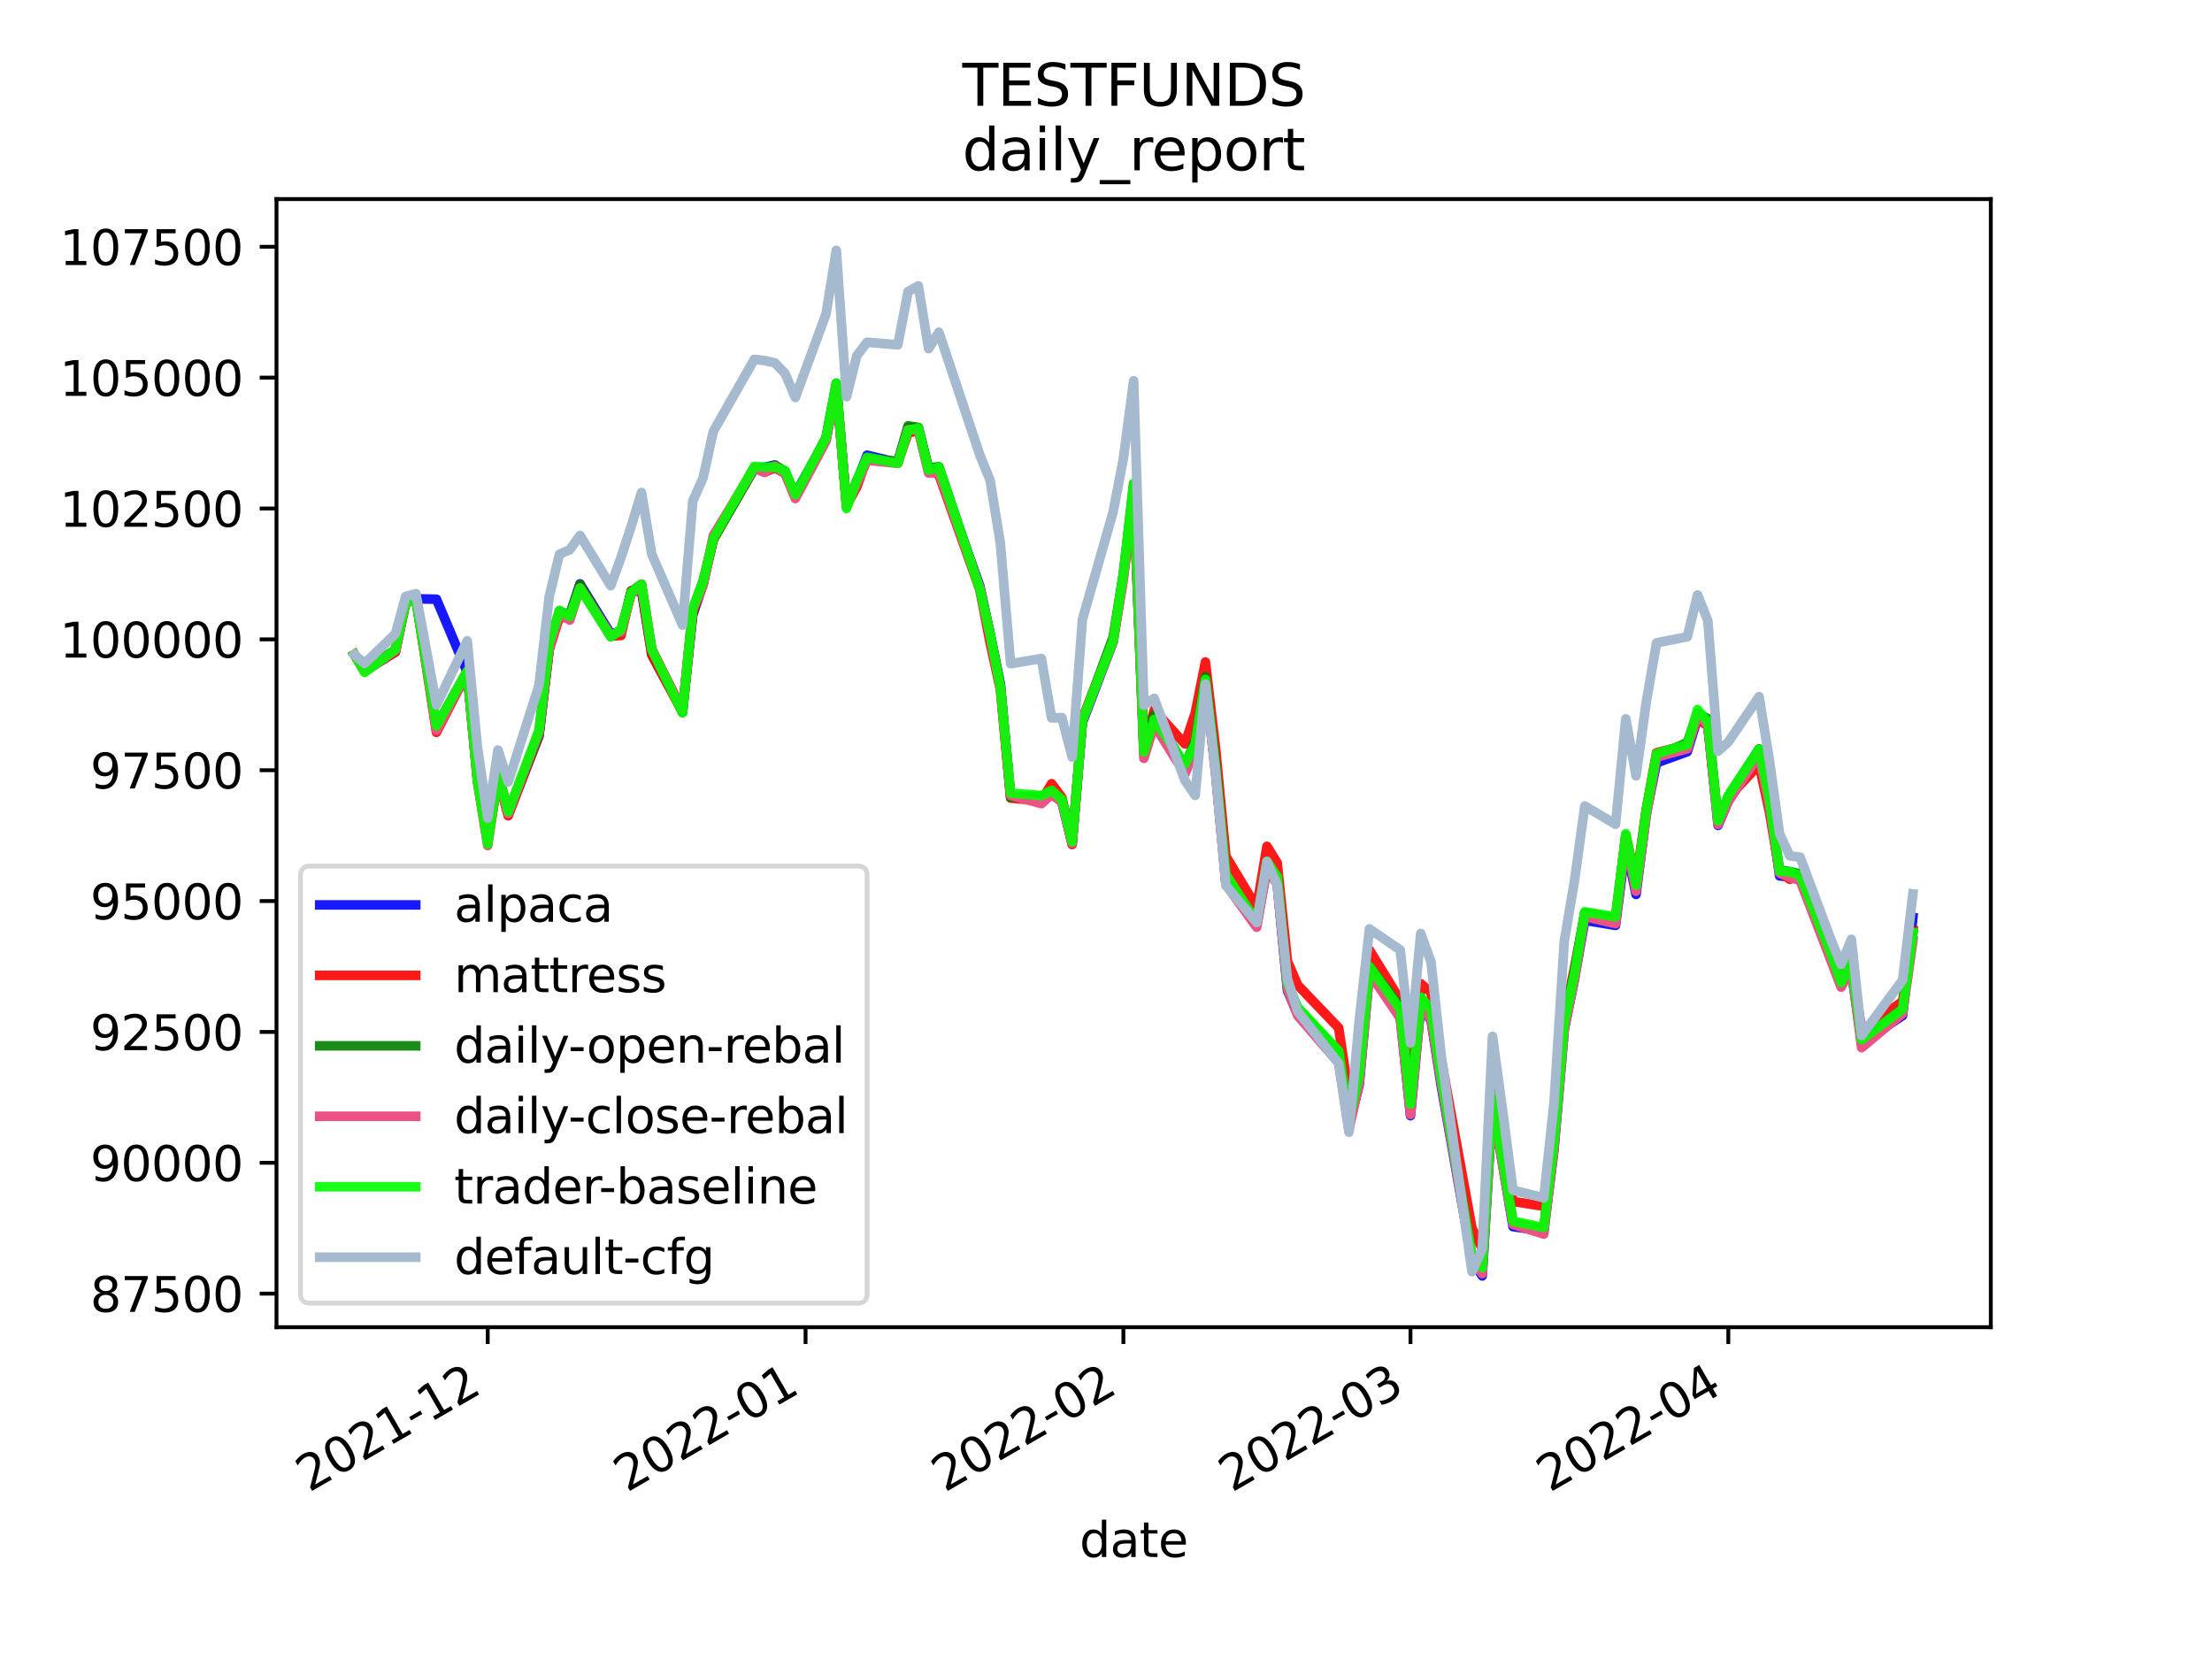 <?xml version="1.0" encoding="utf-8" standalone="no"?>
<!DOCTYPE svg PUBLIC "-//W3C//DTD SVG 1.1//EN"
  "http://www.w3.org/Graphics/SVG/1.1/DTD/svg11.dtd">
<svg height="345.6pt" version="1.1" viewBox="0 0 460.8 345.6" width="460.8pt" xmlns="http://www.w3.org/2000/svg" xmlns:xlink="http://www.w3.org/1999/xlink">
 <defs>
  <style type="text/css">*{stroke-linecap:butt;stroke-linejoin:round;}</style>
 </defs>
 <g id="figure_1">
  <g id="patch_1">
   <path d="M 0 345.6 
L 460.8 345.6 
L 460.8 0 
L 0 0 
z
" style="fill:#ffffff;"/>
  </g>
  <g id="axes_1">
   <g id="patch_2">
    <path d="M 57.6 276.48 
L 414.72 276.48 
L 414.72 41.472 
L 57.6 41.472 
z
" style="fill:#ffffff;"/>
   </g>
   <g id="matplotlib.axis_1">
    <g id="xtick_1">
     <g id="line2d_1">
      <defs>
       <path d="M 0 0 
L 0 3.5 
" id="m8ad4903df3" style="stroke:#000000;stroke-width:0.8;"/>
      </defs>
      <g>
       <use style="stroke:#000000;stroke-width:0.8;" x="101.599" xlink:href="#m8ad4903df3" y="276.48"/>
      </g>
     </g>
     <g id="text_1">
      <!-- 2021-12 -->
      <g transform="translate(64.374 310.952)rotate(-30)scale(0.1 -0.1)">
       <defs>
        <path d="M 1228 531 
L 3431 531 
L 3431 0 
L 469 0 
L 469 531 
Q 828 903 1448 1529 
Q 2069 2156 2228 2338 
Q 2531 2678 2651 2914 
Q 2772 3150 2772 3378 
Q 2772 3750 2511 3984 
Q 2250 4219 1831 4219 
Q 1534 4219 1204 4116 
Q 875 4013 500 3803 
L 500 4441 
Q 881 4594 1212 4672 
Q 1544 4750 1819 4750 
Q 2544 4750 2975 4387 
Q 3406 4025 3406 3419 
Q 3406 3131 3298 2873 
Q 3191 2616 2906 2266 
Q 2828 2175 2409 1742 
Q 1991 1309 1228 531 
z
" id="DejaVuSans-32" transform="scale(0.016)"/>
        <path d="M 2034 4250 
Q 1547 4250 1301 3770 
Q 1056 3291 1056 2328 
Q 1056 1369 1301 889 
Q 1547 409 2034 409 
Q 2525 409 2770 889 
Q 3016 1369 3016 2328 
Q 3016 3291 2770 3770 
Q 2525 4250 2034 4250 
z
M 2034 4750 
Q 2819 4750 3233 4129 
Q 3647 3509 3647 2328 
Q 3647 1150 3233 529 
Q 2819 -91 2034 -91 
Q 1250 -91 836 529 
Q 422 1150 422 2328 
Q 422 3509 836 4129 
Q 1250 4750 2034 4750 
z
" id="DejaVuSans-30" transform="scale(0.016)"/>
        <path d="M 794 531 
L 1825 531 
L 1825 4091 
L 703 3866 
L 703 4441 
L 1819 4666 
L 2450 4666 
L 2450 531 
L 3481 531 
L 3481 0 
L 794 0 
L 794 531 
z
" id="DejaVuSans-31" transform="scale(0.016)"/>
        <path d="M 313 2009 
L 1997 2009 
L 1997 1497 
L 313 1497 
L 313 2009 
z
" id="DejaVuSans-2d" transform="scale(0.016)"/>
       </defs>
       <use xlink:href="#DejaVuSans-32"/>
       <use x="63.623" xlink:href="#DejaVuSans-30"/>
       <use x="127.246" xlink:href="#DejaVuSans-32"/>
       <use x="190.869" xlink:href="#DejaVuSans-31"/>
       <use x="254.492" xlink:href="#DejaVuSans-2d"/>
       <use x="290.576" xlink:href="#DejaVuSans-31"/>
       <use x="354.199" xlink:href="#DejaVuSans-32"/>
      </g>
     </g>
    </g>
    <g id="xtick_2">
     <g id="line2d_2">
      <g>
       <use style="stroke:#000000;stroke-width:0.8;" x="167.812" xlink:href="#m8ad4903df3" y="276.48"/>
      </g>
     </g>
     <g id="text_2">
      <!-- 2022-01 -->
      <g transform="translate(130.587 310.952)rotate(-30)scale(0.1 -0.1)">
       <use xlink:href="#DejaVuSans-32"/>
       <use x="63.623" xlink:href="#DejaVuSans-30"/>
       <use x="127.246" xlink:href="#DejaVuSans-32"/>
       <use x="190.869" xlink:href="#DejaVuSans-32"/>
       <use x="254.492" xlink:href="#DejaVuSans-2d"/>
       <use x="290.576" xlink:href="#DejaVuSans-30"/>
       <use x="354.199" xlink:href="#DejaVuSans-31"/>
      </g>
     </g>
    </g>
    <g id="xtick_3">
     <g id="line2d_3">
      <g>
       <use style="stroke:#000000;stroke-width:0.8;" x="234.024" xlink:href="#m8ad4903df3" y="276.48"/>
      </g>
     </g>
     <g id="text_3">
      <!-- 2022-02 -->
      <g transform="translate(196.799 310.952)rotate(-30)scale(0.1 -0.1)">
       <use xlink:href="#DejaVuSans-32"/>
       <use x="63.623" xlink:href="#DejaVuSans-30"/>
       <use x="127.246" xlink:href="#DejaVuSans-32"/>
       <use x="190.869" xlink:href="#DejaVuSans-32"/>
       <use x="254.492" xlink:href="#DejaVuSans-2d"/>
       <use x="290.576" xlink:href="#DejaVuSans-30"/>
       <use x="354.199" xlink:href="#DejaVuSans-32"/>
      </g>
     </g>
    </g>
    <g id="xtick_4">
     <g id="line2d_4">
      <g>
       <use style="stroke:#000000;stroke-width:0.8;" x="293.829" xlink:href="#m8ad4903df3" y="276.48"/>
      </g>
     </g>
     <g id="text_4">
      <!-- 2022-03 -->
      <g transform="translate(256.604 310.952)rotate(-30)scale(0.1 -0.1)">
       <defs>
        <path d="M 2597 2516 
Q 3050 2419 3304 2112 
Q 3559 1806 3559 1356 
Q 3559 666 3084 287 
Q 2609 -91 1734 -91 
Q 1441 -91 1130 -33 
Q 819 25 488 141 
L 488 750 
Q 750 597 1062 519 
Q 1375 441 1716 441 
Q 2309 441 2620 675 
Q 2931 909 2931 1356 
Q 2931 1769 2642 2001 
Q 2353 2234 1838 2234 
L 1294 2234 
L 1294 2753 
L 1863 2753 
Q 2328 2753 2575 2939 
Q 2822 3125 2822 3475 
Q 2822 3834 2567 4026 
Q 2313 4219 1838 4219 
Q 1578 4219 1281 4162 
Q 984 4106 628 3988 
L 628 4550 
Q 988 4650 1302 4700 
Q 1616 4750 1894 4750 
Q 2613 4750 3031 4423 
Q 3450 4097 3450 3541 
Q 3450 3153 3228 2886 
Q 3006 2619 2597 2516 
z
" id="DejaVuSans-33" transform="scale(0.016)"/>
       </defs>
       <use xlink:href="#DejaVuSans-32"/>
       <use x="63.623" xlink:href="#DejaVuSans-30"/>
       <use x="127.246" xlink:href="#DejaVuSans-32"/>
       <use x="190.869" xlink:href="#DejaVuSans-32"/>
       <use x="254.492" xlink:href="#DejaVuSans-2d"/>
       <use x="290.576" xlink:href="#DejaVuSans-30"/>
       <use x="354.199" xlink:href="#DejaVuSans-33"/>
      </g>
     </g>
    </g>
    <g id="xtick_5">
     <g id="line2d_5">
      <g>
       <use style="stroke:#000000;stroke-width:0.8;" x="360.041" xlink:href="#m8ad4903df3" y="276.48"/>
      </g>
     </g>
     <g id="text_5">
      <!-- 2022-04 -->
      <g transform="translate(322.817 310.952)rotate(-30)scale(0.1 -0.1)">
       <defs>
        <path d="M 2419 4116 
L 825 1625 
L 2419 1625 
L 2419 4116 
z
M 2253 4666 
L 3047 4666 
L 3047 1625 
L 3713 1625 
L 3713 1100 
L 3047 1100 
L 3047 0 
L 2419 0 
L 2419 1100 
L 313 1100 
L 313 1709 
L 2253 4666 
z
" id="DejaVuSans-34" transform="scale(0.016)"/>
       </defs>
       <use xlink:href="#DejaVuSans-32"/>
       <use x="63.623" xlink:href="#DejaVuSans-30"/>
       <use x="127.246" xlink:href="#DejaVuSans-32"/>
       <use x="190.869" xlink:href="#DejaVuSans-32"/>
       <use x="254.492" xlink:href="#DejaVuSans-2d"/>
       <use x="290.576" xlink:href="#DejaVuSans-30"/>
       <use x="354.199" xlink:href="#DejaVuSans-34"/>
      </g>
     </g>
    </g>
    <g id="text_6">
     <!-- date -->
     <g transform="translate(224.885 324.351)scale(0.1 -0.1)">
      <defs>
       <path d="M 2906 2969 
L 2906 4863 
L 3481 4863 
L 3481 0 
L 2906 0 
L 2906 525 
Q 2725 213 2448 61 
Q 2172 -91 1784 -91 
Q 1150 -91 751 415 
Q 353 922 353 1747 
Q 353 2572 751 3078 
Q 1150 3584 1784 3584 
Q 2172 3584 2448 3432 
Q 2725 3281 2906 2969 
z
M 947 1747 
Q 947 1113 1208 752 
Q 1469 391 1925 391 
Q 2381 391 2643 752 
Q 2906 1113 2906 1747 
Q 2906 2381 2643 2742 
Q 2381 3103 1925 3103 
Q 1469 3103 1208 2742 
Q 947 2381 947 1747 
z
" id="DejaVuSans-64" transform="scale(0.016)"/>
       <path d="M 2194 1759 
Q 1497 1759 1228 1600 
Q 959 1441 959 1056 
Q 959 750 1161 570 
Q 1363 391 1709 391 
Q 2188 391 2477 730 
Q 2766 1069 2766 1631 
L 2766 1759 
L 2194 1759 
z
M 3341 1997 
L 3341 0 
L 2766 0 
L 2766 531 
Q 2569 213 2275 61 
Q 1981 -91 1556 -91 
Q 1019 -91 701 211 
Q 384 513 384 1019 
Q 384 1609 779 1909 
Q 1175 2209 1959 2209 
L 2766 2209 
L 2766 2266 
Q 2766 2663 2505 2880 
Q 2244 3097 1772 3097 
Q 1472 3097 1187 3025 
Q 903 2953 641 2809 
L 641 3341 
Q 956 3463 1253 3523 
Q 1550 3584 1831 3584 
Q 2591 3584 2966 3190 
Q 3341 2797 3341 1997 
z
" id="DejaVuSans-61" transform="scale(0.016)"/>
       <path d="M 1172 4494 
L 1172 3500 
L 2356 3500 
L 2356 3053 
L 1172 3053 
L 1172 1153 
Q 1172 725 1289 603 
Q 1406 481 1766 481 
L 2356 481 
L 2356 0 
L 1766 0 
Q 1100 0 847 248 
Q 594 497 594 1153 
L 594 3053 
L 172 3053 
L 172 3500 
L 594 3500 
L 594 4494 
L 1172 4494 
z
" id="DejaVuSans-74" transform="scale(0.016)"/>
       <path d="M 3597 1894 
L 3597 1613 
L 953 1613 
Q 991 1019 1311 708 
Q 1631 397 2203 397 
Q 2534 397 2845 478 
Q 3156 559 3463 722 
L 3463 178 
Q 3153 47 2828 -22 
Q 2503 -91 2169 -91 
Q 1331 -91 842 396 
Q 353 884 353 1716 
Q 353 2575 817 3079 
Q 1281 3584 2069 3584 
Q 2775 3584 3186 3129 
Q 3597 2675 3597 1894 
z
M 3022 2063 
Q 3016 2534 2758 2815 
Q 2500 3097 2075 3097 
Q 1594 3097 1305 2825 
Q 1016 2553 972 2059 
L 3022 2063 
z
" id="DejaVuSans-65" transform="scale(0.016)"/>
      </defs>
      <use xlink:href="#DejaVuSans-64"/>
      <use x="63.477" xlink:href="#DejaVuSans-61"/>
      <use x="124.756" xlink:href="#DejaVuSans-74"/>
      <use x="163.965" xlink:href="#DejaVuSans-65"/>
     </g>
    </g>
   </g>
   <g id="matplotlib.axis_2">
    <g id="ytick_1">
     <g id="line2d_6">
      <defs>
       <path d="M 0 0 
L -3.5 0 
" id="m2b4b7ab85a" style="stroke:#000000;stroke-width:0.8;"/>
      </defs>
      <g>
       <use style="stroke:#000000;stroke-width:0.8;" x="57.6" xlink:href="#m2b4b7ab85a" y="269.488"/>
      </g>
     </g>
     <g id="text_7">
      <!-- 87500 -->
      <g transform="translate(18.788 273.288)scale(0.1 -0.1)">
       <defs>
        <path d="M 2034 2216 
Q 1584 2216 1326 1975 
Q 1069 1734 1069 1313 
Q 1069 891 1326 650 
Q 1584 409 2034 409 
Q 2484 409 2743 651 
Q 3003 894 3003 1313 
Q 3003 1734 2745 1975 
Q 2488 2216 2034 2216 
z
M 1403 2484 
Q 997 2584 770 2862 
Q 544 3141 544 3541 
Q 544 4100 942 4425 
Q 1341 4750 2034 4750 
Q 2731 4750 3128 4425 
Q 3525 4100 3525 3541 
Q 3525 3141 3298 2862 
Q 3072 2584 2669 2484 
Q 3125 2378 3379 2068 
Q 3634 1759 3634 1313 
Q 3634 634 3220 271 
Q 2806 -91 2034 -91 
Q 1263 -91 848 271 
Q 434 634 434 1313 
Q 434 1759 690 2068 
Q 947 2378 1403 2484 
z
M 1172 3481 
Q 1172 3119 1398 2916 
Q 1625 2713 2034 2713 
Q 2441 2713 2670 2916 
Q 2900 3119 2900 3481 
Q 2900 3844 2670 4047 
Q 2441 4250 2034 4250 
Q 1625 4250 1398 4047 
Q 1172 3844 1172 3481 
z
" id="DejaVuSans-38" transform="scale(0.016)"/>
        <path d="M 525 4666 
L 3525 4666 
L 3525 4397 
L 1831 0 
L 1172 0 
L 2766 4134 
L 525 4134 
L 525 4666 
z
" id="DejaVuSans-37" transform="scale(0.016)"/>
        <path d="M 691 4666 
L 3169 4666 
L 3169 4134 
L 1269 4134 
L 1269 2991 
Q 1406 3038 1543 3061 
Q 1681 3084 1819 3084 
Q 2600 3084 3056 2656 
Q 3513 2228 3513 1497 
Q 3513 744 3044 326 
Q 2575 -91 1722 -91 
Q 1428 -91 1123 -41 
Q 819 9 494 109 
L 494 744 
Q 775 591 1075 516 
Q 1375 441 1709 441 
Q 2250 441 2565 725 
Q 2881 1009 2881 1497 
Q 2881 1984 2565 2268 
Q 2250 2553 1709 2553 
Q 1456 2553 1204 2497 
Q 953 2441 691 2322 
L 691 4666 
z
" id="DejaVuSans-35" transform="scale(0.016)"/>
       </defs>
       <use xlink:href="#DejaVuSans-38"/>
       <use x="63.623" xlink:href="#DejaVuSans-37"/>
       <use x="127.246" xlink:href="#DejaVuSans-35"/>
       <use x="190.869" xlink:href="#DejaVuSans-30"/>
       <use x="254.492" xlink:href="#DejaVuSans-30"/>
      </g>
     </g>
    </g>
    <g id="ytick_2">
     <g id="line2d_7">
      <g>
       <use style="stroke:#000000;stroke-width:0.8;" x="57.6" xlink:href="#m2b4b7ab85a" y="242.229"/>
      </g>
     </g>
     <g id="text_8">
      <!-- 90000 -->
      <g transform="translate(18.788 246.028)scale(0.1 -0.1)">
       <defs>
        <path d="M 703 97 
L 703 672 
Q 941 559 1184 500 
Q 1428 441 1663 441 
Q 2288 441 2617 861 
Q 2947 1281 2994 2138 
Q 2813 1869 2534 1725 
Q 2256 1581 1919 1581 
Q 1219 1581 811 2004 
Q 403 2428 403 3163 
Q 403 3881 828 4315 
Q 1253 4750 1959 4750 
Q 2769 4750 3195 4129 
Q 3622 3509 3622 2328 
Q 3622 1225 3098 567 
Q 2575 -91 1691 -91 
Q 1453 -91 1209 -44 
Q 966 3 703 97 
z
M 1959 2075 
Q 2384 2075 2632 2365 
Q 2881 2656 2881 3163 
Q 2881 3666 2632 3958 
Q 2384 4250 1959 4250 
Q 1534 4250 1286 3958 
Q 1038 3666 1038 3163 
Q 1038 2656 1286 2365 
Q 1534 2075 1959 2075 
z
" id="DejaVuSans-39" transform="scale(0.016)"/>
       </defs>
       <use xlink:href="#DejaVuSans-39"/>
       <use x="63.623" xlink:href="#DejaVuSans-30"/>
       <use x="127.246" xlink:href="#DejaVuSans-30"/>
       <use x="190.869" xlink:href="#DejaVuSans-30"/>
       <use x="254.492" xlink:href="#DejaVuSans-30"/>
      </g>
     </g>
    </g>
    <g id="ytick_3">
     <g id="line2d_8">
      <g>
       <use style="stroke:#000000;stroke-width:0.8;" x="57.6" xlink:href="#m2b4b7ab85a" y="214.969"/>
      </g>
     </g>
     <g id="text_9">
      <!-- 92500 -->
      <g transform="translate(18.788 218.768)scale(0.1 -0.1)">
       <use xlink:href="#DejaVuSans-39"/>
       <use x="63.623" xlink:href="#DejaVuSans-32"/>
       <use x="127.246" xlink:href="#DejaVuSans-35"/>
       <use x="190.869" xlink:href="#DejaVuSans-30"/>
       <use x="254.492" xlink:href="#DejaVuSans-30"/>
      </g>
     </g>
    </g>
    <g id="ytick_4">
     <g id="line2d_9">
      <g>
       <use style="stroke:#000000;stroke-width:0.8;" x="57.6" xlink:href="#m2b4b7ab85a" y="187.709"/>
      </g>
     </g>
     <g id="text_10">
      <!-- 95000 -->
      <g transform="translate(18.788 191.508)scale(0.1 -0.1)">
       <use xlink:href="#DejaVuSans-39"/>
       <use x="63.623" xlink:href="#DejaVuSans-35"/>
       <use x="127.246" xlink:href="#DejaVuSans-30"/>
       <use x="190.869" xlink:href="#DejaVuSans-30"/>
       <use x="254.492" xlink:href="#DejaVuSans-30"/>
      </g>
     </g>
    </g>
    <g id="ytick_5">
     <g id="line2d_10">
      <g>
       <use style="stroke:#000000;stroke-width:0.8;" x="57.6" xlink:href="#m2b4b7ab85a" y="160.449"/>
      </g>
     </g>
     <g id="text_11">
      <!-- 97500 -->
      <g transform="translate(18.788 164.248)scale(0.1 -0.1)">
       <use xlink:href="#DejaVuSans-39"/>
       <use x="63.623" xlink:href="#DejaVuSans-37"/>
       <use x="127.246" xlink:href="#DejaVuSans-35"/>
       <use x="190.869" xlink:href="#DejaVuSans-30"/>
       <use x="254.492" xlink:href="#DejaVuSans-30"/>
      </g>
     </g>
    </g>
    <g id="ytick_6">
     <g id="line2d_11">
      <g>
       <use style="stroke:#000000;stroke-width:0.8;" x="57.6" xlink:href="#m2b4b7ab85a" y="133.189"/>
      </g>
     </g>
     <g id="text_12">
      <!-- 100000 -->
      <g transform="translate(12.425 136.988)scale(0.1 -0.1)">
       <use xlink:href="#DejaVuSans-31"/>
       <use x="63.623" xlink:href="#DejaVuSans-30"/>
       <use x="127.246" xlink:href="#DejaVuSans-30"/>
       <use x="190.869" xlink:href="#DejaVuSans-30"/>
       <use x="254.492" xlink:href="#DejaVuSans-30"/>
       <use x="318.115" xlink:href="#DejaVuSans-30"/>
      </g>
     </g>
    </g>
    <g id="ytick_7">
     <g id="line2d_12">
      <g>
       <use style="stroke:#000000;stroke-width:0.8;" x="57.6" xlink:href="#m2b4b7ab85a" y="105.929"/>
      </g>
     </g>
     <g id="text_13">
      <!-- 102500 -->
      <g transform="translate(12.425 109.728)scale(0.1 -0.1)">
       <use xlink:href="#DejaVuSans-31"/>
       <use x="63.623" xlink:href="#DejaVuSans-30"/>
       <use x="127.246" xlink:href="#DejaVuSans-32"/>
       <use x="190.869" xlink:href="#DejaVuSans-35"/>
       <use x="254.492" xlink:href="#DejaVuSans-30"/>
       <use x="318.115" xlink:href="#DejaVuSans-30"/>
      </g>
     </g>
    </g>
    <g id="ytick_8">
     <g id="line2d_13">
      <g>
       <use style="stroke:#000000;stroke-width:0.8;" x="57.6" xlink:href="#m2b4b7ab85a" y="78.669"/>
      </g>
     </g>
     <g id="text_14">
      <!-- 105000 -->
      <g transform="translate(12.425 82.468)scale(0.1 -0.1)">
       <use xlink:href="#DejaVuSans-31"/>
       <use x="63.623" xlink:href="#DejaVuSans-30"/>
       <use x="127.246" xlink:href="#DejaVuSans-35"/>
       <use x="190.869" xlink:href="#DejaVuSans-30"/>
       <use x="254.492" xlink:href="#DejaVuSans-30"/>
       <use x="318.115" xlink:href="#DejaVuSans-30"/>
      </g>
     </g>
    </g>
    <g id="ytick_9">
     <g id="line2d_14">
      <g>
       <use style="stroke:#000000;stroke-width:0.8;" x="57.6" xlink:href="#m2b4b7ab85a" y="51.409"/>
      </g>
     </g>
     <g id="text_15">
      <!-- 107500 -->
      <g transform="translate(12.425 55.208)scale(0.1 -0.1)">
       <use xlink:href="#DejaVuSans-31"/>
       <use x="63.623" xlink:href="#DejaVuSans-30"/>
       <use x="127.246" xlink:href="#DejaVuSans-37"/>
       <use x="190.869" xlink:href="#DejaVuSans-35"/>
       <use x="254.492" xlink:href="#DejaVuSans-30"/>
       <use x="318.115" xlink:href="#DejaVuSans-30"/>
      </g>
     </g>
    </g>
   </g>
   <g id="line2d_15">
    <path clip-path="url(#pfb17ec78eb)" d="M 73.833 136.369 
L 75.969 139.812 
L 82.376 135.773 
L 84.512 125.269 
L 86.648 124.74 
L 90.92 124.827 
L 97.327 140.019 
L 99.463 162.416 
L 101.599 175.338 
L 103.735 161.921 
L 105.871 169.686 
L 112.279 153.355 
L 114.415 135.049 
L 116.55 127.308 
L 118.686 128.172 
L 120.822 121.625 
L 127.23 132.06 
L 129.366 131.549 
L 131.502 123.276 
L 133.638 123.035 
L 135.773 136.316 
L 142.181 148.141 
L 144.317 128.125 
L 146.453 121.705 
L 148.589 112.271 
L 157.132 97.617 
L 159.268 97.336 
L 161.404 96.872 
L 163.54 98.553 
L 165.676 102.874 
L 172.083 91.432 
L 174.219 80.484 
L 176.355 105.154 
L 178.491 100.365 
L 180.627 94.826 
L 187.035 96.37 
L 189.171 89.188 
L 191.306 89.104 
L 193.442 97.926 
L 195.578 98.198 
L 204.122 122.093 
L 206.258 132.033 
L 208.393 142.543 
L 210.529 165.776 
L 216.937 166.662 
L 219.073 164.771 
L 221.209 167.114 
L 223.345 175.785 
L 225.481 150.522 
L 231.888 133.708 
L 234.024 119.667 
L 236.16 102.38 
L 238.296 157.097 
L 240.432 150.179 
L 246.839 159.902 
L 248.975 155.518 
L 251.111 141.828 
L 253.247 160.879 
L 255.383 184.083 
L 261.791 192.779 
L 263.927 180.718 
L 266.062 184.175 
L 268.198 206.334 
L 270.334 211.37 
L 278.878 220.721 
L 281.014 234.467 
L 283.149 226.007 
L 285.285 202.45 
L 291.693 211.701 
L 293.829 232.416 
L 295.965 209.49 
L 298.101 212.573 
L 300.237 226.243 
L 306.644 262.517 
L 308.78 265.798 
L 310.916 230.234 
L 313.052 242.73 
L 315.188 255.534 
L 321.595 256.414 
L 323.731 239.467 
L 325.867 214.481 
L 328.003 203.892 
L 330.139 191.718 
L 336.547 192.779 
L 338.682 176.04 
L 340.818 186.329 
L 342.954 169.545 
L 345.09 158.918 
L 351.498 156.595 
L 353.634 149.645 
L 355.77 150.844 
L 357.905 171.941 
L 360.041 166.889 
L 366.449 157.184 
L 368.585 167.256 
L 370.721 182.468 
L 372.857 182.657 
L 374.993 182.799 
L 381.4 199.005 
L 383.536 205.212 
L 385.672 202.174 
L 387.808 217.284 
L 396.351 211.551 
L 398.487 191.137 
" style="fill:none;stroke:#0000ff;stroke-linecap:square;stroke-opacity:0.9;stroke-width:2;"/>
   </g>
   <g id="line2d_16">
    <path clip-path="url(#pfb17ec78eb)" d="M 73.833 136.369 
L 75.969 139.775 
L 82.376 135.828 
L 84.512 125.71 
L 86.648 124.703 
L 90.92 152.558 
L 97.327 140.094 
L 99.463 162.686 
L 101.599 175.224 
L 103.735 161.912 
L 105.871 169.938 
L 112.279 153.164 
L 114.415 135.326 
L 116.55 128.543 
L 118.686 128.762 
L 120.822 122.161 
L 127.23 132.474 
L 129.366 132.393 
L 131.502 123.047 
L 133.638 122.758 
L 135.773 136.443 
L 142.181 148.377 
L 144.317 127.695 
L 146.453 121.788 
L 148.589 112.466 
L 157.132 97.413 
L 159.268 98.391 
L 161.404 97.465 
L 163.54 98.6 
L 165.676 103.281 
L 172.083 91.478 
L 174.219 80.279 
L 176.355 105.291 
L 178.491 101.443 
L 180.627 95.426 
L 187.035 96.337 
L 189.171 90.245 
L 191.306 89.653 
L 193.442 97.947 
L 195.578 98.882 
L 204.122 122.871 
L 206.258 133.886 
L 208.393 143.63 
L 210.529 166.266 
L 216.937 166.807 
L 219.073 163.257 
L 221.209 166.132 
L 223.345 175.916 
L 225.481 149.727 
L 231.888 133.533 
L 234.024 120.183 
L 236.16 103.801 
L 238.296 155.898 
L 240.432 147.921 
L 246.839 154.971 
L 248.975 148.575 
L 251.111 137.913 
L 253.247 156.054 
L 255.383 178.38 
L 261.791 189.06 
L 263.927 176.305 
L 266.062 179.745 
L 268.198 200.249 
L 270.334 205.207 
L 278.878 214.137 
L 281.014 228.272 
L 283.149 221.863 
L 285.285 197.91 
L 291.693 208.361 
L 293.829 229.39 
L 295.965 204.917 
L 298.101 206.733 
L 300.237 220.758 
L 306.644 255.887 
L 308.78 260.13 
L 310.916 225.764 
L 313.052 238.257 
L 315.188 250.276 
L 321.595 251.285 
L 323.731 234.214 
L 325.867 211.924 
L 328.003 201.58 
L 330.139 190.488 
L 336.547 191.254 
L 338.682 174.036 
L 340.818 183.61 
L 342.954 168.681 
L 345.09 156.812 
L 351.498 155.168 
L 353.634 149.773 
L 355.77 151.244 
L 357.905 170.867 
L 360.041 166.152 
L 366.449 159.276 
L 368.585 169.044 
L 370.721 181.688 
L 372.857 183.165 
L 374.993 181.965 
L 381.4 198.174 
L 383.536 203.337 
L 385.672 199.902 
L 387.808 214.681 
L 396.351 208.606 
L 398.487 193.805 
" style="fill:none;stroke:#ff0000;stroke-linecap:square;stroke-opacity:0.9;stroke-width:2;"/>
   </g>
   <g id="line2d_17">
    <path clip-path="url(#pfb17ec78eb)" d="M 73.833 136.369 
L 75.969 139.409 
L 82.376 135.336 
L 84.512 125.086 
L 86.648 124.905 
L 90.92 151.319 
L 97.327 139.759 
L 99.463 162.198 
L 101.599 175.312 
L 103.735 160.783 
L 105.871 169.147 
L 112.279 153.023 
L 114.415 134.735 
L 116.55 127.768 
L 118.686 128.06 
L 120.822 121.752 
L 127.23 132.595 
L 129.366 131.599 
L 131.502 123.221 
L 133.638 121.684 
L 135.773 135.288 
L 142.181 148.254 
L 144.317 126.942 
L 146.453 121.081 
L 148.589 112.322 
L 157.132 97.654 
L 159.268 98.001 
L 161.404 96.892 
L 163.54 98.156 
L 165.676 103.445 
L 172.083 91.131 
L 174.219 79.836 
L 176.355 105.565 
L 178.491 100.125 
L 180.627 95.713 
L 187.035 96.095 
L 189.171 88.707 
L 191.306 89.036 
L 193.442 97.506 
L 195.578 97.213 
L 204.122 122.65 
L 206.258 132.027 
L 208.393 142.589 
L 210.529 166.103 
L 216.937 165.796 
L 219.073 165.176 
L 221.209 166.529 
L 223.345 175.471 
L 225.481 150.142 
L 231.888 132.71 
L 234.024 119.572 
L 236.16 100.742 
L 238.296 156.108 
L 240.432 148.974 
L 246.839 159.492 
L 248.975 154.31 
L 251.111 140.966 
L 253.247 159.27 
L 255.383 182.65 
L 261.791 192.355 
L 263.927 179.619 
L 266.062 183.101 
L 268.198 204.657 
L 270.334 210.125 
L 278.878 219.125 
L 281.014 233.728 
L 283.149 223.963 
L 285.285 201.368 
L 291.693 209.697 
L 293.829 230.13 
L 295.965 207.754 
L 298.101 211.236 
L 300.237 224.456 
L 306.644 261.719 
L 308.78 264.571 
L 310.916 228.945 
L 313.052 241.302 
L 315.188 254.674 
L 321.595 256.083 
L 323.731 238.077 
L 325.867 213.225 
L 328.003 202.047 
L 330.139 190.113 
L 336.547 191.366 
L 338.682 174.192 
L 340.818 185.278 
L 342.954 168.689 
L 345.09 157.521 
L 351.498 154.692 
L 353.634 148.581 
L 355.77 149.709 
L 357.905 171.355 
L 360.041 165.795 
L 366.449 156.011 
L 368.585 167.027 
L 370.721 181.258 
L 372.857 181.57 
L 374.993 182.049 
L 381.4 198.64 
L 383.536 204.808 
L 385.672 201.296 
L 387.808 216.717 
L 396.351 210.109 
L 398.487 194.373 
" style="fill:none;stroke:#008000;stroke-linecap:square;stroke-opacity:0.9;stroke-width:2;"/>
   </g>
   <g id="line2d_18">
    <path clip-path="url(#pfb17ec78eb)" d="M 73.833 136.369 
L 75.969 139.929 
L 82.376 135.497 
L 84.512 125.405 
L 86.648 124.422 
L 90.92 152.125 
L 97.327 139.907 
L 99.463 162.915 
L 101.599 176.145 
L 103.735 161.612 
L 105.871 169.525 
L 112.279 152.482 
L 114.415 135.015 
L 116.55 127.827 
L 118.686 129.164 
L 120.822 122.484 
L 127.23 132.394 
L 129.366 131.569 
L 131.502 123.776 
L 133.638 121.782 
L 135.773 135.19 
L 142.181 147.926 
L 144.317 126.985 
L 146.453 121.978 
L 148.589 111.587 
L 157.132 97.515 
L 159.268 98.361 
L 161.404 97.09 
L 163.54 98.64 
L 165.676 103.854 
L 172.083 91.85 
L 174.219 80.471 
L 176.355 105.486 
L 178.491 100.703 
L 180.627 95.871 
L 187.035 96.532 
L 189.171 89.488 
L 191.306 89.541 
L 193.442 98.524 
L 195.578 98.423 
L 204.122 122.502 
L 206.258 132.411 
L 208.393 143.378 
L 210.529 165.69 
L 216.937 167.417 
L 219.073 165.504 
L 221.209 167.095 
L 223.345 175.66 
L 225.481 150.071 
L 231.888 133.637 
L 234.024 120.734 
L 236.16 102.363 
L 238.296 157.968 
L 240.432 150.98 
L 246.839 161.198 
L 248.975 156.211 
L 251.111 142.426 
L 253.247 161.348 
L 255.383 184.26 
L 261.791 193.151 
L 263.927 180.831 
L 266.062 184.119 
L 268.198 205.942 
L 270.334 211.559 
L 278.878 221.431 
L 281.014 235.252 
L 283.149 225.604 
L 285.285 202.691 
L 291.693 212.098 
L 293.829 232.171 
L 295.965 209.29 
L 298.101 212.366 
L 300.237 225.531 
L 306.644 262.494 
L 308.78 265.317 
L 310.916 229.65 
L 313.052 242.922 
L 315.188 255.061 
L 321.595 257.082 
L 323.731 239.128 
L 325.867 214.375 
L 328.003 204.011 
L 330.139 190.923 
L 336.547 192.41 
L 338.682 174.635 
L 340.818 185.655 
L 342.954 169.904 
L 345.09 157.716 
L 351.498 155.979 
L 353.634 149.006 
L 355.77 151.005 
L 357.905 171.714 
L 360.041 166.926 
L 366.449 157.226 
L 368.585 167.584 
L 370.721 181.858 
L 372.857 182.767 
L 374.993 183.407 
L 381.4 200.047 
L 383.536 205.643 
L 385.672 201.654 
L 387.808 218.241 
L 396.351 211.12 
L 398.487 195.942 
" style="fill:none;stroke:#ec5283;stroke-linecap:square;stroke-width:2;"/>
   </g>
   <g id="line2d_19">
    <path clip-path="url(#pfb17ec78eb)" d="M 73.833 136.369 
L 75.969 140.052 
L 82.376 135.296 
L 84.512 125.513 
L 86.648 125.019 
L 90.92 151.178 
L 97.327 139.837 
L 99.463 162.607 
L 101.599 175.818 
L 103.735 161.219 
L 105.871 169.089 
L 112.279 152.11 
L 114.415 133.759 
L 116.55 127.154 
L 118.686 128.422 
L 120.822 122.533 
L 127.23 132.642 
L 129.366 131.088 
L 131.502 123.398 
L 133.638 121.726 
L 135.773 135.344 
L 142.181 148.492 
L 144.317 126.755 
L 146.453 121.205 
L 148.589 112.204 
L 157.132 97.165 
L 159.268 97.314 
L 161.404 97.294 
L 163.54 98.035 
L 165.676 103.06 
L 172.083 91.171 
L 174.219 79.795 
L 176.355 105.933 
L 178.491 99.992 
L 180.627 95.265 
L 187.035 96.51 
L 189.171 89.606 
L 191.306 89.152 
L 193.442 97.911 
L 195.578 97.305 
L 204.122 122.734 
L 206.258 132.115 
L 208.393 143.121 
L 210.529 165.2 
L 216.937 165.743 
L 219.073 164.661 
L 221.209 166.555 
L 223.345 175.356 
L 225.481 150.06 
L 231.888 133.441 
L 234.024 119.434 
L 236.16 100.76 
L 238.296 156.633 
L 240.432 149.868 
L 246.839 159.2 
L 248.975 154.998 
L 251.111 141.529 
L 253.247 160.09 
L 255.383 182.239 
L 261.791 192.042 
L 263.927 179.4 
L 266.062 182.633 
L 268.198 204.773 
L 270.334 209.817 
L 278.878 218.947 
L 281.014 233.583 
L 283.149 223.581 
L 285.285 201.374 
L 291.693 210.245 
L 293.829 229.993 
L 295.965 207.737 
L 298.101 210.282 
L 300.237 224.399 
L 306.644 261.751 
L 308.78 264.075 
L 310.916 228.145 
L 313.052 241.823 
L 315.188 254.406 
L 321.595 255.711 
L 323.731 237.59 
L 325.867 213.041 
L 328.003 202.793 
L 330.139 189.954 
L 336.547 190.983 
L 338.682 173.685 
L 340.818 184.398 
L 342.954 168.686 
L 345.09 156.993 
L 351.498 155.087 
L 353.634 147.822 
L 355.77 150.362 
L 357.905 170.97 
L 360.041 165.737 
L 366.449 156.094 
L 368.585 166.325 
L 370.721 181.492 
L 372.857 181.618 
L 374.993 182.373 
L 381.4 198.62 
L 383.536 204.66 
L 385.672 200.424 
L 387.808 216.605 
L 396.351 210.192 
L 398.487 194.245 
" style="fill:none;stroke:#00ff00;stroke-linecap:square;stroke-opacity:0.9;stroke-width:2;"/>
   </g>
   <g id="line2d_20">
    <path clip-path="url(#pfb17ec78eb)" d="M 73.833 136.369 
L 75.969 138.202 
L 82.376 132.032 
L 84.512 124.259 
L 86.648 123.673 
L 90.92 146.852 
L 97.327 133.488 
L 99.463 155.659 
L 101.599 170.417 
L 103.735 156.247 
L 105.871 162.891 
L 112.279 142.754 
L 114.415 124.255 
L 116.55 115.454 
L 118.686 114.532 
L 120.822 111.541 
L 127.23 122.016 
L 129.366 116.159 
L 131.502 109.597 
L 133.638 102.608 
L 135.773 115.447 
L 142.181 130.216 
L 144.317 104.394 
L 146.453 99.594 
L 148.589 89.884 
L 157.132 74.867 
L 159.268 75.106 
L 161.404 75.576 
L 163.54 77.79 
L 165.676 82.811 
L 172.083 65.374 
L 174.219 52.154 
L 176.355 82.645 
L 178.491 74.097 
L 180.627 71.297 
L 187.035 71.828 
L 189.171 60.726 
L 191.306 59.549 
L 193.442 72.634 
L 195.578 69.198 
L 204.122 94.799 
L 206.258 100.061 
L 208.393 113.218 
L 210.529 138.273 
L 216.937 137.175 
L 219.073 149.571 
L 221.209 149.496 
L 223.345 157.702 
L 225.481 129.087 
L 231.888 106.624 
L 234.024 95.518 
L 236.16 79.32 
L 238.296 146.901 
L 240.432 145.473 
L 246.839 162.565 
L 248.975 165.696 
L 251.111 142.496 
L 253.247 160.915 
L 255.383 184.466 
L 261.791 192.181 
L 263.927 179.499 
L 266.062 184.327 
L 268.198 203.943 
L 270.334 210.684 
L 278.878 221.54 
L 281.014 235.866 
L 283.149 212.621 
L 285.285 193.504 
L 291.693 197.902 
L 293.829 217.213 
L 295.965 194.462 
L 298.101 200.355 
L 300.237 219.92 
L 306.644 264.921 
L 308.78 260.123 
L 310.916 215.896 
L 313.052 231.536 
L 315.188 247.928 
L 321.595 249.529 
L 323.731 229.713 
L 325.867 196.07 
L 328.003 183.423 
L 330.139 167.906 
L 336.547 171.707 
L 338.682 149.752 
L 340.818 161.63 
L 342.954 146.214 
L 345.09 133.921 
L 351.498 132.651 
L 353.634 123.939 
L 355.77 129.298 
L 357.905 156.482 
L 360.041 154.576 
L 366.449 145.13 
L 368.585 158.262 
L 370.721 173.717 
L 372.857 178.301 
L 374.993 178.565 
L 381.4 195.699 
L 383.536 200.919 
L 385.672 195.676 
L 387.808 215.709 
L 396.351 204.172 
L 398.487 186.213 
" style="fill:none;stroke:#a5b9cf;stroke-linecap:square;stroke-width:2;"/>
   </g>
   <g id="patch_3">
    <path d="M 57.6 276.48 
L 57.6 41.472 
" style="fill:none;stroke:#000000;stroke-linecap:square;stroke-linejoin:miter;stroke-width:0.8;"/>
   </g>
   <g id="patch_4">
    <path d="M 414.72 276.48 
L 414.72 41.472 
" style="fill:none;stroke:#000000;stroke-linecap:square;stroke-linejoin:miter;stroke-width:0.8;"/>
   </g>
   <g id="patch_5">
    <path d="M 57.6 276.48 
L 414.72 276.48 
" style="fill:none;stroke:#000000;stroke-linecap:square;stroke-linejoin:miter;stroke-width:0.8;"/>
   </g>
   <g id="patch_6">
    <path d="M 57.6 41.472 
L 414.72 41.472 
" style="fill:none;stroke:#000000;stroke-linecap:square;stroke-linejoin:miter;stroke-width:0.8;"/>
   </g>
   <g id="text_16">
    <!-- TESTFUNDS -->
    <g transform="translate(200.47 22.035)scale(0.12 -0.12)">
     <defs>
      <path d="M -19 4666 
L 3928 4666 
L 3928 4134 
L 2272 4134 
L 2272 0 
L 1638 0 
L 1638 4134 
L -19 4134 
L -19 4666 
z
" id="DejaVuSans-54" transform="scale(0.016)"/>
      <path d="M 628 4666 
L 3578 4666 
L 3578 4134 
L 1259 4134 
L 1259 2753 
L 3481 2753 
L 3481 2222 
L 1259 2222 
L 1259 531 
L 3634 531 
L 3634 0 
L 628 0 
L 628 4666 
z
" id="DejaVuSans-45" transform="scale(0.016)"/>
      <path d="M 3425 4513 
L 3425 3897 
Q 3066 4069 2747 4153 
Q 2428 4238 2131 4238 
Q 1616 4238 1336 4038 
Q 1056 3838 1056 3469 
Q 1056 3159 1242 3001 
Q 1428 2844 1947 2747 
L 2328 2669 
Q 3034 2534 3370 2195 
Q 3706 1856 3706 1288 
Q 3706 609 3251 259 
Q 2797 -91 1919 -91 
Q 1588 -91 1214 -16 
Q 841 59 441 206 
L 441 856 
Q 825 641 1194 531 
Q 1563 422 1919 422 
Q 2459 422 2753 634 
Q 3047 847 3047 1241 
Q 3047 1584 2836 1778 
Q 2625 1972 2144 2069 
L 1759 2144 
Q 1053 2284 737 2584 
Q 422 2884 422 3419 
Q 422 4038 858 4394 
Q 1294 4750 2059 4750 
Q 2388 4750 2728 4690 
Q 3069 4631 3425 4513 
z
" id="DejaVuSans-53" transform="scale(0.016)"/>
      <path d="M 628 4666 
L 3309 4666 
L 3309 4134 
L 1259 4134 
L 1259 2759 
L 3109 2759 
L 3109 2228 
L 1259 2228 
L 1259 0 
L 628 0 
L 628 4666 
z
" id="DejaVuSans-46" transform="scale(0.016)"/>
      <path d="M 556 4666 
L 1191 4666 
L 1191 1831 
Q 1191 1081 1462 751 
Q 1734 422 2344 422 
Q 2950 422 3222 751 
Q 3494 1081 3494 1831 
L 3494 4666 
L 4128 4666 
L 4128 1753 
Q 4128 841 3676 375 
Q 3225 -91 2344 -91 
Q 1459 -91 1007 375 
Q 556 841 556 1753 
L 556 4666 
z
" id="DejaVuSans-55" transform="scale(0.016)"/>
      <path d="M 628 4666 
L 1478 4666 
L 3547 763 
L 3547 4666 
L 4159 4666 
L 4159 0 
L 3309 0 
L 1241 3903 
L 1241 0 
L 628 0 
L 628 4666 
z
" id="DejaVuSans-4e" transform="scale(0.016)"/>
      <path d="M 1259 4147 
L 1259 519 
L 2022 519 
Q 2988 519 3436 956 
Q 3884 1394 3884 2338 
Q 3884 3275 3436 3711 
Q 2988 4147 2022 4147 
L 1259 4147 
z
M 628 4666 
L 1925 4666 
Q 3281 4666 3915 4102 
Q 4550 3538 4550 2338 
Q 4550 1131 3912 565 
Q 3275 0 1925 0 
L 628 0 
L 628 4666 
z
" id="DejaVuSans-44" transform="scale(0.016)"/>
     </defs>
     <use xlink:href="#DejaVuSans-54"/>
     <use x="61.084" xlink:href="#DejaVuSans-45"/>
     <use x="124.268" xlink:href="#DejaVuSans-53"/>
     <use x="187.744" xlink:href="#DejaVuSans-54"/>
     <use x="248.828" xlink:href="#DejaVuSans-46"/>
     <use x="306.348" xlink:href="#DejaVuSans-55"/>
     <use x="379.541" xlink:href="#DejaVuSans-4e"/>
     <use x="454.346" xlink:href="#DejaVuSans-44"/>
     <use x="531.348" xlink:href="#DejaVuSans-53"/>
    </g>
    <!-- daily_report -->
    <g transform="translate(200.467 35.472)scale(0.12 -0.12)">
     <defs>
      <path d="M 603 3500 
L 1178 3500 
L 1178 0 
L 603 0 
L 603 3500 
z
M 603 4863 
L 1178 4863 
L 1178 4134 
L 603 4134 
L 603 4863 
z
" id="DejaVuSans-69" transform="scale(0.016)"/>
      <path d="M 603 4863 
L 1178 4863 
L 1178 0 
L 603 0 
L 603 4863 
z
" id="DejaVuSans-6c" transform="scale(0.016)"/>
      <path d="M 2059 -325 
Q 1816 -950 1584 -1140 
Q 1353 -1331 966 -1331 
L 506 -1331 
L 506 -850 
L 844 -850 
Q 1081 -850 1212 -737 
Q 1344 -625 1503 -206 
L 1606 56 
L 191 3500 
L 800 3500 
L 1894 763 
L 2988 3500 
L 3597 3500 
L 2059 -325 
z
" id="DejaVuSans-79" transform="scale(0.016)"/>
      <path d="M 3263 -1063 
L 3263 -1509 
L -63 -1509 
L -63 -1063 
L 3263 -1063 
z
" id="DejaVuSans-5f" transform="scale(0.016)"/>
      <path d="M 2631 2963 
Q 2534 3019 2420 3045 
Q 2306 3072 2169 3072 
Q 1681 3072 1420 2755 
Q 1159 2438 1159 1844 
L 1159 0 
L 581 0 
L 581 3500 
L 1159 3500 
L 1159 2956 
Q 1341 3275 1631 3429 
Q 1922 3584 2338 3584 
Q 2397 3584 2469 3576 
Q 2541 3569 2628 3553 
L 2631 2963 
z
" id="DejaVuSans-72" transform="scale(0.016)"/>
      <path d="M 1159 525 
L 1159 -1331 
L 581 -1331 
L 581 3500 
L 1159 3500 
L 1159 2969 
Q 1341 3281 1617 3432 
Q 1894 3584 2278 3584 
Q 2916 3584 3314 3078 
Q 3713 2572 3713 1747 
Q 3713 922 3314 415 
Q 2916 -91 2278 -91 
Q 1894 -91 1617 61 
Q 1341 213 1159 525 
z
M 3116 1747 
Q 3116 2381 2855 2742 
Q 2594 3103 2138 3103 
Q 1681 3103 1420 2742 
Q 1159 2381 1159 1747 
Q 1159 1113 1420 752 
Q 1681 391 2138 391 
Q 2594 391 2855 752 
Q 3116 1113 3116 1747 
z
" id="DejaVuSans-70" transform="scale(0.016)"/>
      <path d="M 1959 3097 
Q 1497 3097 1228 2736 
Q 959 2375 959 1747 
Q 959 1119 1226 758 
Q 1494 397 1959 397 
Q 2419 397 2687 759 
Q 2956 1122 2956 1747 
Q 2956 2369 2687 2733 
Q 2419 3097 1959 3097 
z
M 1959 3584 
Q 2709 3584 3137 3096 
Q 3566 2609 3566 1747 
Q 3566 888 3137 398 
Q 2709 -91 1959 -91 
Q 1206 -91 779 398 
Q 353 888 353 1747 
Q 353 2609 779 3096 
Q 1206 3584 1959 3584 
z
" id="DejaVuSans-6f" transform="scale(0.016)"/>
     </defs>
     <use xlink:href="#DejaVuSans-64"/>
     <use x="63.477" xlink:href="#DejaVuSans-61"/>
     <use x="124.756" xlink:href="#DejaVuSans-69"/>
     <use x="152.539" xlink:href="#DejaVuSans-6c"/>
     <use x="180.322" xlink:href="#DejaVuSans-79"/>
     <use x="239.502" xlink:href="#DejaVuSans-5f"/>
     <use x="289.502" xlink:href="#DejaVuSans-72"/>
     <use x="328.365" xlink:href="#DejaVuSans-65"/>
     <use x="389.889" xlink:href="#DejaVuSans-70"/>
     <use x="453.365" xlink:href="#DejaVuSans-6f"/>
     <use x="514.547" xlink:href="#DejaVuSans-72"/>
     <use x="555.66" xlink:href="#DejaVuSans-74"/>
    </g>
   </g>
   <g id="legend_1">
    <g id="patch_7">
     <path d="M 64.6 271.48 
L 178.644 271.48 
Q 180.644 271.48 180.644 269.48 
L 180.644 182.411 
Q 180.644 180.411 178.644 180.411 
L 64.6 180.411 
Q 62.6 180.411 62.6 182.411 
L 62.6 269.48 
Q 62.6 271.48 64.6 271.48 
z
" style="fill:#ffffff;opacity:0.8;stroke:#cccccc;stroke-linejoin:miter;"/>
    </g>
    <g id="line2d_21">
     <path d="M 66.6 188.51 
L 86.6 188.51 
" style="fill:none;stroke:#0000ff;stroke-linecap:square;stroke-opacity:0.9;stroke-width:2;"/>
    </g>
    <g id="line2d_22"/>
    <g id="text_17">
     <!-- alpaca -->
     <g transform="translate(94.6 192.01)scale(0.1 -0.1)">
      <defs>
       <path d="M 3122 3366 
L 3122 2828 
Q 2878 2963 2633 3030 
Q 2388 3097 2138 3097 
Q 1578 3097 1268 2742 
Q 959 2388 959 1747 
Q 959 1106 1268 751 
Q 1578 397 2138 397 
Q 2388 397 2633 464 
Q 2878 531 3122 666 
L 3122 134 
Q 2881 22 2623 -34 
Q 2366 -91 2075 -91 
Q 1284 -91 818 406 
Q 353 903 353 1747 
Q 353 2603 823 3093 
Q 1294 3584 2113 3584 
Q 2378 3584 2631 3529 
Q 2884 3475 3122 3366 
z
" id="DejaVuSans-63" transform="scale(0.016)"/>
      </defs>
      <use xlink:href="#DejaVuSans-61"/>
      <use x="61.279" xlink:href="#DejaVuSans-6c"/>
      <use x="89.062" xlink:href="#DejaVuSans-70"/>
      <use x="152.539" xlink:href="#DejaVuSans-61"/>
      <use x="213.818" xlink:href="#DejaVuSans-63"/>
      <use x="268.799" xlink:href="#DejaVuSans-61"/>
     </g>
    </g>
    <g id="line2d_23">
     <path d="M 66.6 203.188 
L 86.6 203.188 
" style="fill:none;stroke:#ff0000;stroke-linecap:square;stroke-opacity:0.9;stroke-width:2;"/>
    </g>
    <g id="line2d_24"/>
    <g id="text_18">
     <!-- mattress -->
     <g transform="translate(94.6 206.688)scale(0.1 -0.1)">
      <defs>
       <path d="M 3328 2828 
Q 3544 3216 3844 3400 
Q 4144 3584 4550 3584 
Q 5097 3584 5394 3201 
Q 5691 2819 5691 2113 
L 5691 0 
L 5113 0 
L 5113 2094 
Q 5113 2597 4934 2840 
Q 4756 3084 4391 3084 
Q 3944 3084 3684 2787 
Q 3425 2491 3425 1978 
L 3425 0 
L 2847 0 
L 2847 2094 
Q 2847 2600 2669 2842 
Q 2491 3084 2119 3084 
Q 1678 3084 1418 2786 
Q 1159 2488 1159 1978 
L 1159 0 
L 581 0 
L 581 3500 
L 1159 3500 
L 1159 2956 
Q 1356 3278 1631 3431 
Q 1906 3584 2284 3584 
Q 2666 3584 2933 3390 
Q 3200 3197 3328 2828 
z
" id="DejaVuSans-6d" transform="scale(0.016)"/>
       <path d="M 2834 3397 
L 2834 2853 
Q 2591 2978 2328 3040 
Q 2066 3103 1784 3103 
Q 1356 3103 1142 2972 
Q 928 2841 928 2578 
Q 928 2378 1081 2264 
Q 1234 2150 1697 2047 
L 1894 2003 
Q 2506 1872 2764 1633 
Q 3022 1394 3022 966 
Q 3022 478 2636 193 
Q 2250 -91 1575 -91 
Q 1294 -91 989 -36 
Q 684 19 347 128 
L 347 722 
Q 666 556 975 473 
Q 1284 391 1588 391 
Q 1994 391 2212 530 
Q 2431 669 2431 922 
Q 2431 1156 2273 1281 
Q 2116 1406 1581 1522 
L 1381 1569 
Q 847 1681 609 1914 
Q 372 2147 372 2553 
Q 372 3047 722 3315 
Q 1072 3584 1716 3584 
Q 2034 3584 2315 3537 
Q 2597 3491 2834 3397 
z
" id="DejaVuSans-73" transform="scale(0.016)"/>
      </defs>
      <use xlink:href="#DejaVuSans-6d"/>
      <use x="97.412" xlink:href="#DejaVuSans-61"/>
      <use x="158.691" xlink:href="#DejaVuSans-74"/>
      <use x="197.9" xlink:href="#DejaVuSans-74"/>
      <use x="237.109" xlink:href="#DejaVuSans-72"/>
      <use x="275.973" xlink:href="#DejaVuSans-65"/>
      <use x="337.496" xlink:href="#DejaVuSans-73"/>
      <use x="389.596" xlink:href="#DejaVuSans-73"/>
     </g>
    </g>
    <g id="line2d_25">
     <path d="M 66.6 217.866 
L 86.6 217.866 
" style="fill:none;stroke:#008000;stroke-linecap:square;stroke-opacity:0.9;stroke-width:2;"/>
    </g>
    <g id="line2d_26"/>
    <g id="text_19">
     <!-- daily-open-rebal -->
     <g transform="translate(94.6 221.366)scale(0.1 -0.1)">
      <defs>
       <path d="M 3513 2113 
L 3513 0 
L 2938 0 
L 2938 2094 
Q 2938 2591 2744 2837 
Q 2550 3084 2163 3084 
Q 1697 3084 1428 2787 
Q 1159 2491 1159 1978 
L 1159 0 
L 581 0 
L 581 3500 
L 1159 3500 
L 1159 2956 
Q 1366 3272 1645 3428 
Q 1925 3584 2291 3584 
Q 2894 3584 3203 3211 
Q 3513 2838 3513 2113 
z
" id="DejaVuSans-6e" transform="scale(0.016)"/>
       <path d="M 3116 1747 
Q 3116 2381 2855 2742 
Q 2594 3103 2138 3103 
Q 1681 3103 1420 2742 
Q 1159 2381 1159 1747 
Q 1159 1113 1420 752 
Q 1681 391 2138 391 
Q 2594 391 2855 752 
Q 3116 1113 3116 1747 
z
M 1159 2969 
Q 1341 3281 1617 3432 
Q 1894 3584 2278 3584 
Q 2916 3584 3314 3078 
Q 3713 2572 3713 1747 
Q 3713 922 3314 415 
Q 2916 -91 2278 -91 
Q 1894 -91 1617 61 
Q 1341 213 1159 525 
L 1159 0 
L 581 0 
L 581 4863 
L 1159 4863 
L 1159 2969 
z
" id="DejaVuSans-62" transform="scale(0.016)"/>
      </defs>
      <use xlink:href="#DejaVuSans-64"/>
      <use x="63.477" xlink:href="#DejaVuSans-61"/>
      <use x="124.756" xlink:href="#DejaVuSans-69"/>
      <use x="152.539" xlink:href="#DejaVuSans-6c"/>
      <use x="180.322" xlink:href="#DejaVuSans-79"/>
      <use x="237.752" xlink:href="#DejaVuSans-2d"/>
      <use x="275.711" xlink:href="#DejaVuSans-6f"/>
      <use x="336.893" xlink:href="#DejaVuSans-70"/>
      <use x="400.369" xlink:href="#DejaVuSans-65"/>
      <use x="461.893" xlink:href="#DejaVuSans-6e"/>
      <use x="525.271" xlink:href="#DejaVuSans-2d"/>
      <use x="561.355" xlink:href="#DejaVuSans-72"/>
      <use x="600.219" xlink:href="#DejaVuSans-65"/>
      <use x="661.742" xlink:href="#DejaVuSans-62"/>
      <use x="725.219" xlink:href="#DejaVuSans-61"/>
      <use x="786.498" xlink:href="#DejaVuSans-6c"/>
     </g>
    </g>
    <g id="line2d_27">
     <path d="M 66.6 232.544 
L 86.6 232.544 
" style="fill:none;stroke:#ec5283;stroke-linecap:square;stroke-width:2;"/>
    </g>
    <g id="line2d_28"/>
    <g id="text_20">
     <!-- daily-close-rebal -->
     <g transform="translate(94.6 236.044)scale(0.1 -0.1)">
      <use xlink:href="#DejaVuSans-64"/>
      <use x="63.477" xlink:href="#DejaVuSans-61"/>
      <use x="124.756" xlink:href="#DejaVuSans-69"/>
      <use x="152.539" xlink:href="#DejaVuSans-6c"/>
      <use x="180.322" xlink:href="#DejaVuSans-79"/>
      <use x="237.752" xlink:href="#DejaVuSans-2d"/>
      <use x="273.836" xlink:href="#DejaVuSans-63"/>
      <use x="328.816" xlink:href="#DejaVuSans-6c"/>
      <use x="356.6" xlink:href="#DejaVuSans-6f"/>
      <use x="417.781" xlink:href="#DejaVuSans-73"/>
      <use x="469.881" xlink:href="#DejaVuSans-65"/>
      <use x="531.404" xlink:href="#DejaVuSans-2d"/>
      <use x="567.488" xlink:href="#DejaVuSans-72"/>
      <use x="606.352" xlink:href="#DejaVuSans-65"/>
      <use x="667.875" xlink:href="#DejaVuSans-62"/>
      <use x="731.352" xlink:href="#DejaVuSans-61"/>
      <use x="792.631" xlink:href="#DejaVuSans-6c"/>
     </g>
    </g>
    <g id="line2d_29">
     <path d="M 66.6 247.222 
L 86.6 247.222 
" style="fill:none;stroke:#00ff00;stroke-linecap:square;stroke-opacity:0.9;stroke-width:2;"/>
    </g>
    <g id="line2d_30"/>
    <g id="text_21">
     <!-- trader-baseline -->
     <g transform="translate(94.6 250.722)scale(0.1 -0.1)">
      <use xlink:href="#DejaVuSans-74"/>
      <use x="39.209" xlink:href="#DejaVuSans-72"/>
      <use x="80.322" xlink:href="#DejaVuSans-61"/>
      <use x="141.602" xlink:href="#DejaVuSans-64"/>
      <use x="205.078" xlink:href="#DejaVuSans-65"/>
      <use x="266.602" xlink:href="#DejaVuSans-72"/>
      <use x="301.34" xlink:href="#DejaVuSans-2d"/>
      <use x="337.424" xlink:href="#DejaVuSans-62"/>
      <use x="400.9" xlink:href="#DejaVuSans-61"/>
      <use x="462.18" xlink:href="#DejaVuSans-73"/>
      <use x="514.279" xlink:href="#DejaVuSans-65"/>
      <use x="575.803" xlink:href="#DejaVuSans-6c"/>
      <use x="603.586" xlink:href="#DejaVuSans-69"/>
      <use x="631.369" xlink:href="#DejaVuSans-6e"/>
      <use x="694.748" xlink:href="#DejaVuSans-65"/>
     </g>
    </g>
    <g id="line2d_31">
     <path d="M 66.6 261.9 
L 86.6 261.9 
" style="fill:none;stroke:#a5b9cf;stroke-linecap:square;stroke-width:2;"/>
    </g>
    <g id="line2d_32"/>
    <g id="text_22">
     <!-- default-cfg -->
     <g transform="translate(94.6 265.4)scale(0.1 -0.1)">
      <defs>
       <path d="M 2375 4863 
L 2375 4384 
L 1825 4384 
Q 1516 4384 1395 4259 
Q 1275 4134 1275 3809 
L 1275 3500 
L 2222 3500 
L 2222 3053 
L 1275 3053 
L 1275 0 
L 697 0 
L 697 3053 
L 147 3053 
L 147 3500 
L 697 3500 
L 697 3744 
Q 697 4328 969 4595 
Q 1241 4863 1831 4863 
L 2375 4863 
z
" id="DejaVuSans-66" transform="scale(0.016)"/>
       <path d="M 544 1381 
L 544 3500 
L 1119 3500 
L 1119 1403 
Q 1119 906 1312 657 
Q 1506 409 1894 409 
Q 2359 409 2629 706 
Q 2900 1003 2900 1516 
L 2900 3500 
L 3475 3500 
L 3475 0 
L 2900 0 
L 2900 538 
Q 2691 219 2414 64 
Q 2138 -91 1772 -91 
Q 1169 -91 856 284 
Q 544 659 544 1381 
z
M 1991 3584 
L 1991 3584 
z
" id="DejaVuSans-75" transform="scale(0.016)"/>
       <path d="M 2906 1791 
Q 2906 2416 2648 2759 
Q 2391 3103 1925 3103 
Q 1463 3103 1205 2759 
Q 947 2416 947 1791 
Q 947 1169 1205 825 
Q 1463 481 1925 481 
Q 2391 481 2648 825 
Q 2906 1169 2906 1791 
z
M 3481 434 
Q 3481 -459 3084 -895 
Q 2688 -1331 1869 -1331 
Q 1566 -1331 1297 -1286 
Q 1028 -1241 775 -1147 
L 775 -588 
Q 1028 -725 1275 -790 
Q 1522 -856 1778 -856 
Q 2344 -856 2625 -561 
Q 2906 -266 2906 331 
L 2906 616 
Q 2728 306 2450 153 
Q 2172 0 1784 0 
Q 1141 0 747 490 
Q 353 981 353 1791 
Q 353 2603 747 3093 
Q 1141 3584 1784 3584 
Q 2172 3584 2450 3431 
Q 2728 3278 2906 2969 
L 2906 3500 
L 3481 3500 
L 3481 434 
z
" id="DejaVuSans-67" transform="scale(0.016)"/>
      </defs>
      <use xlink:href="#DejaVuSans-64"/>
      <use x="63.477" xlink:href="#DejaVuSans-65"/>
      <use x="125" xlink:href="#DejaVuSans-66"/>
      <use x="160.205" xlink:href="#DejaVuSans-61"/>
      <use x="221.484" xlink:href="#DejaVuSans-75"/>
      <use x="284.863" xlink:href="#DejaVuSans-6c"/>
      <use x="312.646" xlink:href="#DejaVuSans-74"/>
      <use x="351.855" xlink:href="#DejaVuSans-2d"/>
      <use x="387.939" xlink:href="#DejaVuSans-63"/>
      <use x="442.92" xlink:href="#DejaVuSans-66"/>
      <use x="478.125" xlink:href="#DejaVuSans-67"/>
     </g>
    </g>
   </g>
  </g>
 </g>
 <defs>
  <clipPath id="pfb17ec78eb">
   <rect height="235.008" width="357.12" x="57.6" y="41.472"/>
  </clipPath>
 </defs>
</svg>
